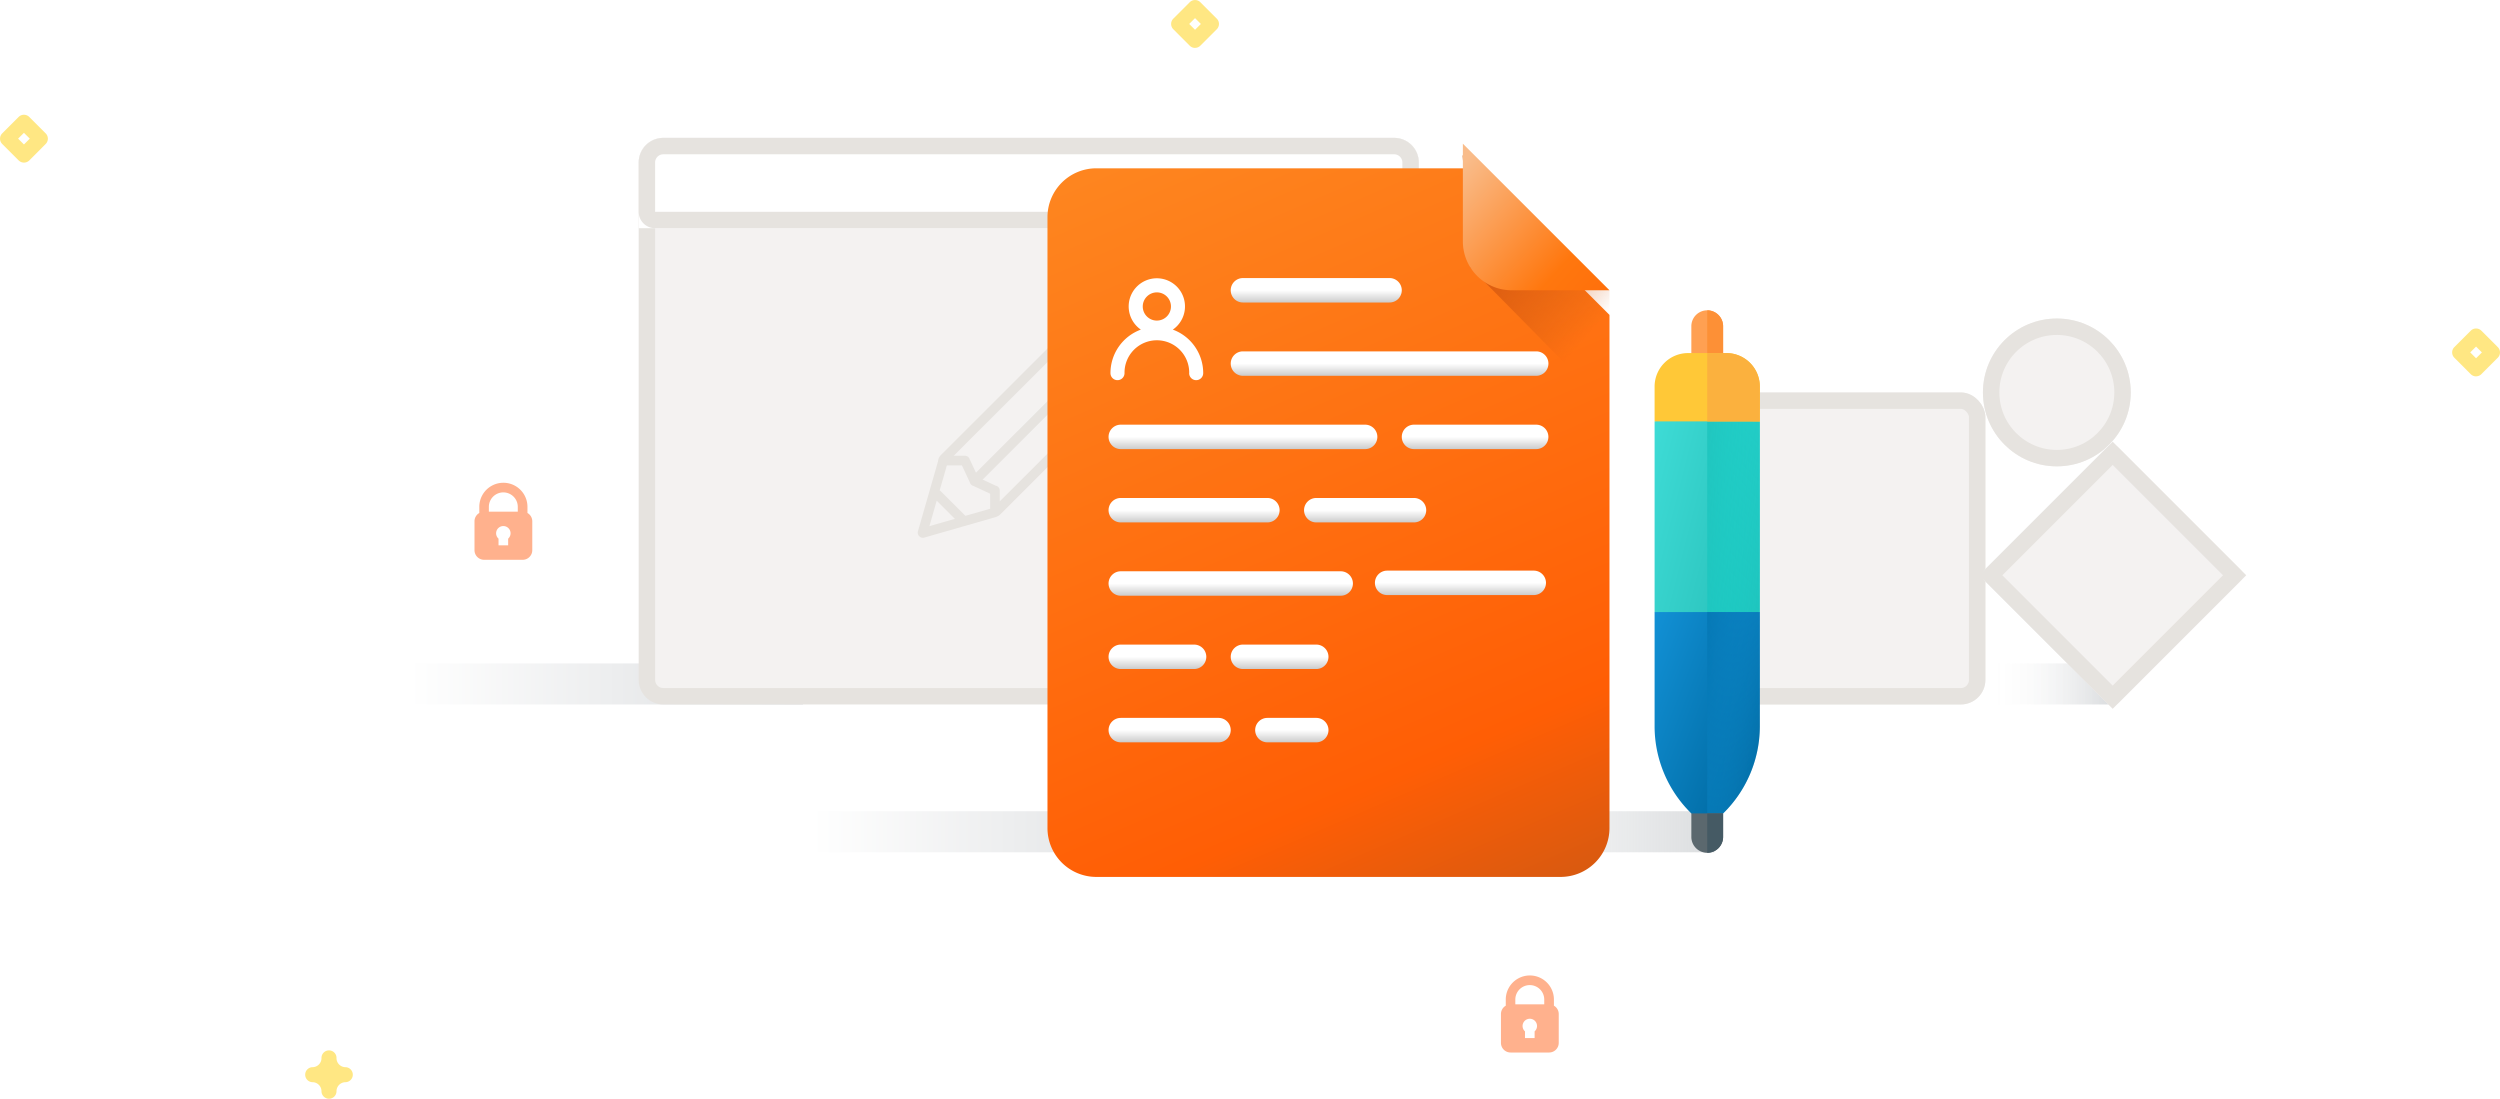 <?xml version="1.0" encoding="utf-8"?>

<!--
 * Copyright (c) 2020, WSO2 Inc. (http://www.wso2.org) All Rights Reserved.
 *
 * WSO2 Inc. licenses this file to you under the Apache License,
 * Version 2.0 (the "License"); you may not use this file except
 * in compliance with the License.
 * You may obtain a copy of the License at
 *
 *     http://www.apache.org/licenses/LICENSE-2.0
 *
 * Unless required by applicable law or agreed to in writing,
 * software distributed under the License is distributed on an
 * "AS IS" BASIS, WITHOUT WARRANTIES OR CONDITIONS OF ANY
 * KIND, either express or implied. See the License for the
 * specific language governing permissions and limitations
 * under the License.
-->

<svg xmlns="http://www.w3.org/2000/svg" xmlns:xlink="http://www.w3.org/1999/xlink" width="304.445" height="133.802"
     viewBox="0 0 304.445 133.802">
    <defs>
        <linearGradient id="linear-gradient" x1="0.274" y1="0.5" x2="1" y2="0.5" gradientUnits="objectBoundingBox">
            <stop offset="0" stop-color="#fff" stop-opacity="0"/>
            <stop offset="1" stop-color="#dbdddf"/>
        </linearGradient>
        <linearGradient id="linear-gradient-2" x1="0.274" y1="0.5" x2="1" y2="0.5" gradientUnits="objectBoundingBox">
            <stop offset="0" stop-color="#fff"/>
            <stop offset="1" stop-color="#dbdddf"/>
        </linearGradient>
        <linearGradient id="linear-gradient-5" y1="0.036" x2="0.567" y2="1.707" gradientUnits="objectBoundingBox">
            <stop offset="0" stop-color="#fe851f"/>
            <stop offset="0.553" stop-color="#ff5e05"/>
            <stop offset="1" stop-color="#805029"/>
        </linearGradient>
        <filter id="Path_1950" x="118.559" y="11.496" width="86.44" height="104.294" filterUnits="userSpaceOnUse">
            <feOffset dy="3" input="SourceAlpha"/>
            <feGaussianBlur stdDeviation="3" result="blur"/>
            <feFlood flood-opacity="0.161"/>
            <feComposite operator="in" in2="blur"/>
            <feComposite in="SourceGraphic"/>
        </filter>
        <linearGradient id="linear-gradient-6" x1="0.707" y1="0.813" x2="0.352" y2="0.283"
                        gradientUnits="objectBoundingBox">
            <stop offset="0" stop-color="#d35911" stop-opacity="0"/>
            <stop offset="1" stop-color="#d75a10"/>
        </linearGradient>
        <linearGradient id="linear-gradient-7" x1="-0.128" y1="0.28" x2="1.484" y2="1.743"
                        gradientUnits="objectBoundingBox">
            <stop offset="0" stop-color="#f9bc8a"/>
            <stop offset="0.445" stop-color="#ff770e"/>
            <stop offset="1" stop-color="#ff5c04"/>
        </linearGradient>
        <linearGradient id="linear-gradient-8" x1="0.5" y1="0.5" x2="0.5" y2="1" gradientUnits="objectBoundingBox">
            <stop offset="0" stop-color="#fff"/>
            <stop offset="1" stop-color="#ccc"/>
        </linearGradient>
        <linearGradient id="linear-gradient-20" x1="-0.202" y1="0.087" x2="1.289" y2="0.924"
                        gradientUnits="objectBoundingBox">
            <stop offset="0" stop-color="#41e0da"/>
            <stop offset="1" stop-color="#22b7b1"/>
        </linearGradient>
        <linearGradient id="linear-gradient-21" x1="-0.67" y1="0.265" x2="1.739" y2="0.882"
                        gradientUnits="objectBoundingBox">
            <stop offset="0" stop-color="#22b7b1"/>
            <stop offset="1" stop-color="#00e5dc" stop-opacity="0"/>
        </linearGradient>
        <linearGradient id="linear-gradient-22" x1="-0.163" x2="0.831" y2="0.802" gradientUnits="objectBoundingBox">
            <stop offset="0" stop-color="#1495db"/>
            <stop offset="1" stop-color="#006aa2"/>
        </linearGradient>
        <linearGradient id="linear-gradient-23" x1="-0.385" y1="0.036" x2="1.281" y2="0.851"
                        gradientUnits="objectBoundingBox">
            <stop offset="0" stop-color="#006faa"/>
            <stop offset="1" stop-color="#1698dd" stop-opacity="0"/>
        </linearGradient>
    </defs>
    <g id="consent-management-illustration" transform="translate(-141.222 -98.21)">
        <g id="account-recovery-illustration">
            <path id="Path_95"
                  d="M424.493,166.965a.914.914,0,0,1-.914-.914,1.1,1.1,0,0,0-1.1-1.1.915.915,0,0,1,0-1.829,1.1,1.1,0,0,0,1.1-1.1.915.915,0,1,1,1.829,0,1.1,1.1,0,0,0,1.1,1.1.915.915,0,0,1,0,1.829,1.1,1.1,0,0,0-1.1,1.1.914.914,0,0,1-.914.914Z"
                  transform="translate(-243.207 65.047)" fill="#ffe783"/>
            <path id="Path_96"
                  d="M68.794,419.851a.915.915,0,0,1-.645-.267l-2-2a.914.914,0,0,1,0-1.291l2-2a.914.914,0,0,1,1.291,0l2,2a.914.914,0,0,1,0,1.291l-2,2.008A.915.915,0,0,1,68.794,419.851Zm-.711-2.917.711.711.711-.711-.711-.708Z"
                  transform="translate(75.344 -301.841)" fill="#ffe783"/>
            <path id="Path_98"
                  d="M141.064,46.254a.914.914,0,0,1-.645-.267l-2-2.005a.914.914,0,0,1,0-1.291l2-2a.914.914,0,0,1,1.291,0l2,2a.914.914,0,0,1,0,1.291l-2,2a.909.909,0,0,1-.645.267Zm-.711-2.917.711.711.711-.711-.711-.711Z"
                  transform="translate(301.688 97.79)" fill="#ffe783"/>
            <path id="Path_98-2" data-name="Path_98"
                  d="M141.064,46.254a.914.914,0,0,1-.645-.267l-2-2.005a.914.914,0,0,1,0-1.291l2-2a.914.914,0,0,1,1.291,0l2,2a.914.914,0,0,1,0,1.291l-2,2a.909.909,0,0,1-.645.267Zm-.711-2.917.711.711.711-.711-.711-.711Z"
                  transform="translate(145.688 57.79)" fill="#ffe783"/>
            <path id="padlock"
                  d="M70.9,3.681V2.932a2.932,2.932,0,1,0-5.864,0v.749a1.169,1.169,0,0,0-.586,1.01V8.209a1.174,1.174,0,0,0,1.173,1.173h4.691a1.174,1.174,0,0,0,1.173-1.173V4.691a1.169,1.169,0,0,0-.586-1.01ZM67.963,1.173a1.761,1.761,0,0,1,1.759,1.759v.586H66.2V2.932a1.761,1.761,0,0,1,1.759-1.759Zm.586,5.635v.815H67.377V6.808a.88.88,0,1,1,1.173,0Z"
                  transform="translate(259.555 217)" fill="#ffb18d"/>
            <path id="padlock-2" data-name="padlock"
                  d="M70.9,3.681V2.932a2.932,2.932,0,1,0-5.864,0v.749a1.169,1.169,0,0,0-.586,1.01V8.209a1.174,1.174,0,0,0,1.173,1.173h4.691a1.174,1.174,0,0,0,1.173-1.173V4.691a1.169,1.169,0,0,0-.586-1.01ZM67.963,1.173a1.761,1.761,0,0,1,1.759,1.759v.586H66.2V2.932a1.761,1.761,0,0,1,1.759-1.759Zm.586,5.635v.815H67.377V6.808a.88.88,0,1,1,1.173,0Z"
                  transform="translate(134.555 157)" fill="#ffb18d"/>
            <rect id="Rectangle_454" data-name="Rectangle 454" width="20" height="5" transform="translate(378 179)"
                  fill="url(#linear-gradient)"/>
            <g id="Group_1135" data-name="Group 1135" transform="translate(-61 -7)">
                <rect id="Rectangle_448" data-name="Rectangle 448" width="66" height="5" transform="translate(234 186)"
                      fill="url(#linear-gradient-2)"/>
                <g id="Path_2110" data-name="Path 2110" transform="translate(280 122)" fill="#f4f2f1">
                    <path d="M 92 68 L 3 68 C 1.897 68 1 67.103 1 66 L 1 3 C 1 1.897 1.897 1 3 1 L 92 1 C 93.103 1 94 1.897 94 3 L 94 66 C 94 67.103 93.103 68 92 68 Z"
                          stroke="none"/>
                    <path d="M 3 2 C 2.449 2 2 2.449 2 3 L 2 66 C 2 66.551 2.449 67 3 67 L 92 67 C 92.551 67 93 66.551 93 66 L 93 3 C 93 2.449 92.551 2 92 2 L 3 2 M 3 0 L 92 0 C 93.657 0 95 1.343 95 3 L 95 66 C 95 67.657 93.657 69 92 69 L 3 69 C 1.343 69 0 67.657 0 66 L 0 3 C 0 1.343 1.343 0 3 0 Z"
                          stroke="none" fill="#e6e3df"/>
                </g>
                <g id="Rectangle_376" data-name="Rectangle 376" transform="translate(280 122)" fill="#fff"
                   stroke="#e6e3df" stroke-width="2">
                    <path d="M3,0H92a3,3,0,0,1,3,3v8a0,0,0,0,1,0,0H0a0,0,0,0,1,0,0V3A3,3,0,0,1,3,0Z" stroke="none"/>
                    <path d="M3,1H92a2,2,0,0,1,2,2V9a1,1,0,0,1-1,1H2A1,1,0,0,1,1,9V3A2,2,0,0,1,3,1Z" fill="none"/>
                </g>
                <circle id="Ellipse_110" data-name="Ellipse 110" cx="1.5" cy="1.5" r="1.5"
                        transform="translate(367 126)" fill="#eaecee"/>
                <circle id="Ellipse_111" data-name="Ellipse 111" cx="1.5" cy="1.5" r="1.5"
                        transform="translate(363 126)" fill="#eaecee"/>
                <circle id="Ellipse_112" data-name="Ellipse 112" cx="1.5" cy="1.5" r="1.5"
                        transform="translate(359 126)" fill="#eaecee"/>
                <g id="Rectangle_452" data-name="Rectangle 452" transform="translate(406 153)" fill="#f4f2f1"
                   stroke="#e6e3df" stroke-width="2">
                    <rect width="38" height="38" rx="3" stroke="none"/>
                    <rect x="1" y="1" width="36" height="36" rx="2" fill="none"/>
                </g>
                <g id="Rectangle_453" data-name="Rectangle 453" transform="translate(443.237 175.264) rotate(-45)"
                   fill="#f4f2f1" stroke="#e6e3df" stroke-width="2">
                    <rect width="23" height="23" rx="1" stroke="none"/>
                    <rect x="1" y="1" width="21" height="21" fill="none"/>
                </g>
                <g id="Ellipse_191" data-name="Ellipse 191" transform="translate(443.7 144)" fill="#f4f2f1"
                   stroke="#e6e3df" stroke-width="2">
                    <circle cx="9" cy="9" r="9" stroke="none"/>
                    <circle cx="9" cy="9" r="8" fill="none"/>
                </g>
                <path id="edit-outline"
                      d="M.253,27.7a.584.584,0,0,1-.16-.585l2.45-8.535a1.165,1.165,0,0,1,.341-.752L15.979,4.745h0L19.55,1.181a2.342,2.342,0,0,1,3.307,0L26.786,5.1a2.339,2.339,0,0,1,0,3.3l-3.721,3.717h0L10.118,25.053a1.164,1.164,0,0,1-.422.27.591.591,0,0,1-.129.054l-8.712,2.5a.585.585,0,0,1-.6-.176Zm1.241-1.223,3.1-.887L2.382,23.38Zm1.391-4.242,2.963,2.96.026.028,3.014-.863v-1.83l-2-.931a.663.663,0,0,1-.484-.477l-.953-2.042H3.618l-.876,3.05A.583.583,0,0,1,2.885,22.232Zm7.172-.1v1.33L22.235,11.3,19.867,8.932,7.973,20.81l1.548.721c.017.008.033.017.049.026A.586.586,0,0,1,10.057,22.134ZM6.467,18.482l.694,1.487L19.039,8.1,16.655,5.723,4.457,17.907h1.37a.586.586,0,0,1,.574.465A.588.588,0,0,1,6.467,18.482ZM20.1,2.282,17.481,4.9l5.582,5.576,2.617-2.616a1.557,1.557,0,0,0,0-2.2L22.3,2.282a1.564,1.564,0,0,0-2.205,0Z"
                      transform="translate(313.911 142.803)" fill="#e6e3df"/>
            </g>
            <g id="Group_1190" data-name="Group 1190">
                <rect id="Rectangle_446" data-name="Rectangle 446" width="66" height="5" transform="translate(222 197)"
                      fill="url(#linear-gradient-2)"/>
                <rect id="Rectangle_447" data-name="Rectangle 447" width="66" height="5" transform="translate(284 197)"
                      fill="url(#linear-gradient)"/>
                <g id="history" transform="translate(228.781 91.706)">
                    <g transform="matrix(1, 0, 0, 1, -87.56, 6.5)" filter="url(#Path_1950)">
                        <path id="Path_1950-2" data-name="Path 1950"
                              d="M102.489,110.294H45.951A5.951,5.951,0,0,1,40,104.343V29.951A5.951,5.951,0,0,1,45.951,24H90.586L108.44,41.854v62.489A5.951,5.951,0,0,1,102.489,110.294Z"
                              transform="translate(87.56 -6.5)" fill="url(#linear-gradient-5)"/>
                    </g>
                    <g id="Group_1063" data-name="Group 1063" transform="translate(47.439 24)">
                        <path id="Path_2148" data-name="Path 2148"
                              d="M336.312,2.762a6.064,6.064,0,0,0-2.812-1.63l.967,13.67,16.921,17.154V17.566a7.667,7.667,0,0,1-1.785-1.243Z"
                              transform="translate(-290.385 0.295)" fill="url(#linear-gradient-6)"/>
                        <path id="Path_1951" data-name="Path 1951"
                              d="M329.854,41.854h-11.9A5.951,5.951,0,0,1,312,35.9V24Z"
                              transform="translate(-268.853 -24)" fill="url(#linear-gradient-7)"/>
                        <path id="Path_1952" data-name="Path 1952"
                              d="M197.2,162.976H161.488a1.488,1.488,0,1,1,0-2.976H197.2a1.488,1.488,0,1,1,0,2.976Z"
                              transform="translate(-145.122 -134.707)" fill="url(#linear-gradient-8)"/>
                        <path id="Path_1953" data-name="Path 1953"
                              d="M111.244,210.976H81.488a1.488,1.488,0,0,1,0-2.976h29.757a1.488,1.488,0,0,1,0,2.976Z"
                              transform="translate(-80 -173.78)" fill="url(#linear-gradient-8)"/>
                        <path id="Path_1954" data-name="Path 1954"
                              d="M221.39,258.976h-11.9a1.488,1.488,0,0,1,0-2.976h11.9a1.488,1.488,0,0,1,0,2.976Z"
                              transform="translate(-184.195 -212.853)" fill="url(#linear-gradient-8)"/>
                        <path id="Path_1955" data-name="Path 1955"
                              d="M108.269,306.976H81.488a1.488,1.488,0,0,1,0-2.976h26.781a1.488,1.488,0,0,1,0,2.976Z"
                              transform="translate(-80 -251.926)" fill="url(#linear-gradient-8)"/>
                        <path id="Path_1957" data-name="Path 1957"
                              d="M288.366,210.976H273.488a1.488,1.488,0,0,1,0-2.976h14.878a1.488,1.488,0,0,1,0,2.976Z"
                              transform="translate(-236.292 -173.78)" fill="url(#linear-gradient-8)"/>
                        <path id="Path_1958" data-name="Path 1958"
                              d="M99.342,258.976H81.488a1.488,1.488,0,0,1,0-2.976H99.342a1.488,1.488,0,0,1,0,2.976Z"
                              transform="translate(-80 -212.853)" fill="url(#linear-gradient-8)"/>
                        <path id="Path_2026" data-name="Path 2026"
                              d="M99.342,258.976H81.488a1.488,1.488,0,0,1,0-2.976H99.342a1.488,1.488,0,0,1,0,2.976Z"
                              transform="translate(-47.562 -204.006)" fill="url(#linear-gradient-8)"/>
                        <path id="Path_1959" data-name="Path 1959"
                              d="M183.439,402.976h-5.951a1.488,1.488,0,0,1,0-2.976h5.951a1.488,1.488,0,0,1,0,2.976Z"
                              transform="translate(-158.146 -330.072)" fill="url(#linear-gradient-8)"/>
                        <path id="Path_1960" data-name="Path 1960"
                              d="M93.39,402.976h-11.9a1.488,1.488,0,0,1,0-2.976h11.9a1.488,1.488,0,0,1,0,2.976Z"
                              transform="translate(-80 -330.072)" fill="url(#linear-gradient-8)"/>
                        <path id="Path_1961" data-name="Path 1961"
                              d="M90.415,354.976H81.488a1.488,1.488,0,1,1,0-2.976h8.927a1.488,1.488,0,1,1,0,2.976Z"
                              transform="translate(-80 -290.999)" fill="url(#linear-gradient-8)"/>
                        <path id="Path_1962" data-name="Path 1962"
                              d="M99.342,114.976H81.488a1.488,1.488,0,1,1,0-2.976H99.342a1.488,1.488,0,1,1,0,2.976Z"
                              transform="translate(-65.123 -95.634)" fill="url(#linear-gradient-8)"/>
                        <path id="Path_1963" data-name="Path 1963"
                              d="M170.415,354.976h-8.927a1.488,1.488,0,1,1,0-2.976h8.927a1.488,1.488,0,1,1,0,2.976Z"
                              transform="translate(-145.122 -290.999)" fill="url(#linear-gradient-8)"/>
                    </g>
                    <path id="claim_outline" data-name="claim outline"
                          d="M13.089,14.072a3.939,3.939,0,1,0-7.877,0,.856.856,0,0,1-1.712,0,5.644,5.644,0,0,1,3.7-5.3,3.429,3.429,0,1,1,3.894,0,5.64,5.64,0,0,1,3.7,5.3.856.856,0,0,1-1.712,0ZM7.433,5.953A1.717,1.717,0,1,0,9.152,4.238,1.72,1.72,0,0,0,7.433,5.953Z"
                          transform="translate(44.171 37.872)" fill="#fff"/>
                </g>
                <g id="Group_1167" data-name="Group 1167" transform="translate(289.469 136)">
                    <path id="Path_1986" data-name="Path 1986"
                          d="M451.211,1.935V7.094a1.935,1.935,0,0,1-1.935,1.935h0a1.934,1.934,0,0,1-1.934-1.935V1.935A1.935,1.935,0,0,1,449.274,0h0A1.936,1.936,0,0,1,451.211,1.935Zm0,0"
                          transform="translate(-389.62)" fill="#ffa052"/>
                    <path id="Path_1987" data-name="Path 1987"
                          d="M464.265,1.935V7.094A1.935,1.935,0,0,1,462.33,9.03h0V0h0A1.936,1.936,0,0,1,464.265,1.935Zm0,0"
                          transform="translate(-402.675)" fill="#fd9036"/>
                    <path id="Path_1988" data-name="Path 1988"
                          d="M425.488,87.452v23.217l-6.408,2.581h0l-6.407-2.581V87.452l6.407-2.581h0Zm0,0"
                          transform="translate(-359.426 -73.92)" fill="url(#linear-gradient-20)"/>
                    <path id="Path_1989" data-name="Path 1989" d="M468.737,87.452v23.217l-6.408,2.581h0V84.871h0Zm0,0"
                          transform="translate(-402.675 -73.92)" fill="url(#linear-gradient-21)"/>
                    <path id="Path_1990" data-name="Path 1990"
                          d="M425.488,44.43v4.253H412.672V44.43a4.077,4.077,0,0,1,4.074-4.071h4.668A4.077,4.077,0,0,1,425.488,44.43Zm0,0"
                          transform="translate(-359.426 -35.152)" fill="#ffc837"/>
                    <path id="Path_1991" data-name="Path 1991"
                          d="M425.488,284.809V298.7a14.857,14.857,0,0,1-4.472,10.628l-1.937,1.935-1.934-1.935a14.856,14.856,0,0,1-4.473-10.628V284.809Zm0,0"
                          transform="translate(-359.426 -248.061)" fill="url(#linear-gradient-22)"/>
                    <path id="Path_1992" data-name="Path 1992"
                          d="M462.328,284.809h6.409V298.7a14.857,14.857,0,0,1-4.472,10.628l-1.937,1.935Zm0,0"
                          transform="translate(-402.675 -248.061)" fill="url(#linear-gradient-23)"/>
                    <path id="Path_1993" data-name="Path 1993"
                          d="M451.211,474.809v2.863a1.936,1.936,0,0,1-1.935,1.935h0a1.935,1.935,0,0,1-1.934-1.935v-2.863Zm0,0"
                          transform="translate(-389.62 -413.545)" fill="#5b686e"/>
                    <path id="Path_1994" data-name="Path 1994"
                          d="M468.737,44.43v4.253h-6.409V40.359h2.336A4.077,4.077,0,0,1,468.737,44.43Zm0,0"
                          transform="translate(-402.675 -35.152)" fill="#fbb13e"/>
                    <path id="Path_1995" data-name="Path 1995"
                          d="M462.328,474.809h1.937v2.863a1.936,1.936,0,0,1-1.935,1.935h0Zm0,0"
                          transform="translate(-402.675 -413.545)" fill="#455a64"/>
                </g>
            </g>
        </g>
    </g>
</svg>
